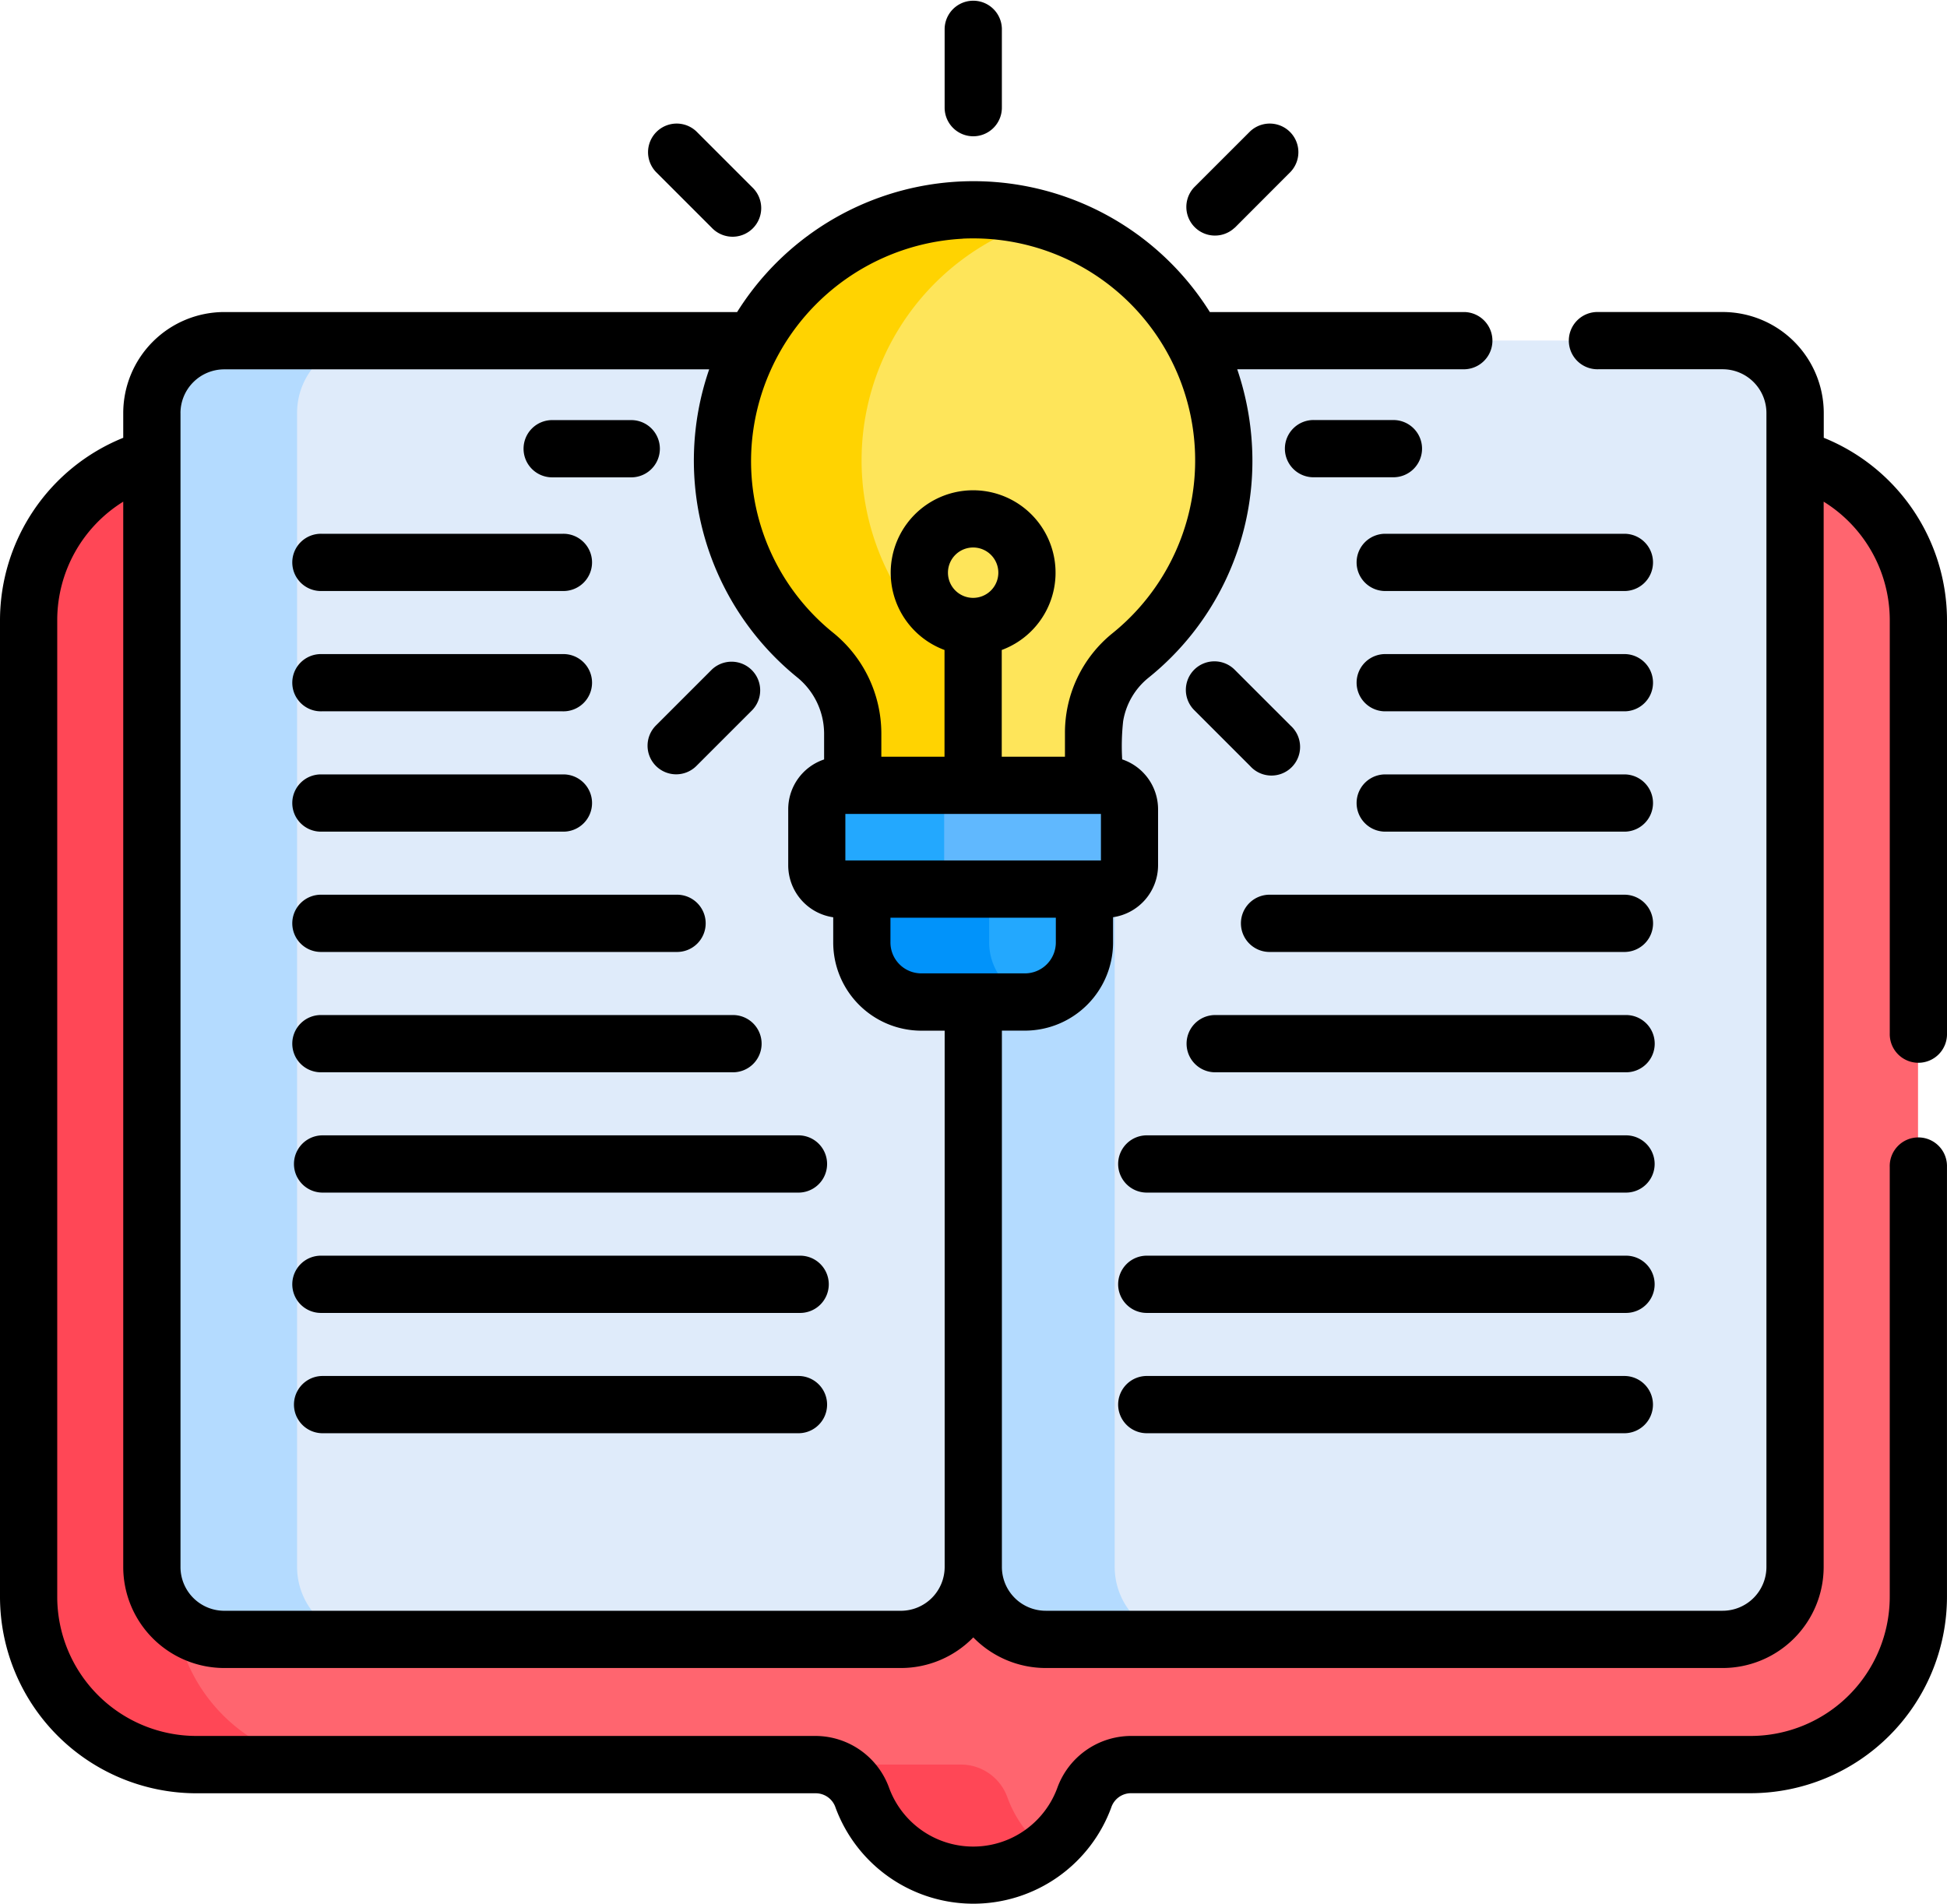 <svg xmlns="http://www.w3.org/2000/svg" width="79.229" height="77.478" viewBox="0 0 79.229 77.478">
  <g id="open-book" transform="translate(0 -5.64)">
    <g id="Grupo_138312" data-name="Grupo 138312" transform="translate(1.151 14.173)">
      <path id="Trazado_204564" data-name="Trazado 204564" d="M78.989,125.689H12.741a7.137,7.137,0,0,0-5.326,6.577v39.766a6.844,6.844,0,0,0,6.824,6.824h25.22a2.013,2.013,0,0,1,1.882,1.351,4.806,4.806,0,0,0,9.03,0,2.013,2.013,0,0,1,1.882-1.351H77.49a6.844,6.844,0,0,0,6.824-6.824V132.267A7.138,7.138,0,0,0,78.989,125.689Z" transform="translate(-7.415 -115.579)" fill="#ff656f"/>
      <path id="Trazado_204565" data-name="Trazado 204565" d="M13.338,172.034V132.267a7.137,7.137,0,0,1,5.326-6.577H12.741a7.137,7.137,0,0,0-5.326,6.577v39.766a6.844,6.844,0,0,0,6.824,6.824h5.923A6.844,6.844,0,0,1,13.338,172.034Z" transform="translate(-7.415 -115.58)" fill="#ff4756"/>
      <path id="Trazado_204566" data-name="Trazado 204566" d="M221.565,469.414a2.013,2.013,0,0,0-1.882-1.351H213.76a2.013,2.013,0,0,1,1.882,1.351,4.8,4.8,0,0,0,7.477,2.135A4.813,4.813,0,0,1,221.565,469.414Z" transform="translate(-181.716 -404.785)" fill="#ff4756"/>
      <path id="Trazado_204567" data-name="Trazado 204567" d="M284.606,94.877H262.13a10.2,10.2,0,0,1-2.556,12.814,4.055,4.055,0,0,0-1.5,3.156v2.128h.5a.965.965,0,0,1,.965.964v2.294a.965.965,0,0,1-.965.965H257.7V118.9a2.422,2.422,0,0,1-2.422,2.422h-1.325v23.46a3.082,3.082,0,0,0,3.1,2.945h27.552a2.945,2.945,0,0,0,2.945-2.945V97.823A2.946,2.946,0,0,0,284.606,94.877Z" transform="translate(-215.667 -89.552)" fill="#dfebfa"/>
      <g id="Grupo_138311" data-name="Grupo 138311" transform="translate(38.285 17.881)">
        <path id="Trazado_204568" data-name="Trazado 204568" d="M259.876,213.082V175.729c-.1.087-.2.175-.3.258a4.055,4.055,0,0,0-1.5,3.156v2.128h.5a.965.965,0,0,1,.965.964v2.294a.965.965,0,0,1-.965.965H257.7V187.2a2.422,2.422,0,0,1-2.422,2.422h-1.325v23.46a3.082,3.082,0,0,0,3.1,2.945h5.768A2.945,2.945,0,0,1,259.876,213.082Z" transform="translate(-253.952 -175.729)" fill="#b4dbff"/>
      </g>
      <path id="Trazado_204569" data-name="Trazado 204569" d="M71.956,121.328a2.422,2.422,0,0,1-2.422-2.422V117.2h-.866a.965.965,0,0,1-.965-.965v-2.294a.964.964,0,0,1,.965-.964h.5V110.85a4.128,4.128,0,0,0-1.544-3.192,10.173,10.173,0,0,1-2.506-12.78H42.656a2.946,2.946,0,0,0-2.945,2.946v46.963a2.945,2.945,0,0,0,2.945,2.945H70.191a2.946,2.946,0,0,0,2.946-2.945v-23.46Z" transform="translate(-34.696 -89.554)" fill="#dfebfa"/>
      <path id="Trazado_204570" data-name="Trazado 204570" d="M45.634,144.786V97.823a2.946,2.946,0,0,1,2.945-2.946H42.656a2.946,2.946,0,0,0-2.945,2.946v46.963a2.945,2.945,0,0,0,2.945,2.945H48.58A2.945,2.945,0,0,1,45.634,144.786Z" transform="translate(-34.696 -89.552)" fill="#b4dbff"/>
      <path id="Trazado_204571" data-name="Trazado 204571" d="M198.955,60.6a10.2,10.2,0,0,0-5.963,18.093,4.128,4.128,0,0,1,1.544,3.192v2.748h9.8V81.883a4.055,4.055,0,0,1,1.5-3.156A10.2,10.2,0,0,0,198.955,60.6Z" transform="translate(-161.002 -60.587)" fill="#fee55a"/>
      <path id="Trazado_204572" data-name="Trazado 204572" d="M198.664,78.693a10.2,10.2,0,0,1,3.609-17.7,10.2,10.2,0,0,0-9.28,17.7,4.128,4.128,0,0,1,1.544,3.192v2.748h5.67V81.885A4.129,4.129,0,0,0,198.664,78.693Z" transform="translate(-161.003 -60.588)" fill="#ffd301"/>
      <path id="Trazado_204573" data-name="Trazado 204573" d="M225.75,235.611v2.638a2.422,2.422,0,0,0,2.422,2.422h4.214a2.422,2.422,0,0,0,2.422-2.422v-2.638Z" transform="translate(-191.844 -208.431)" fill="#23a8fe"/>
      <path id="Trazado_204574" data-name="Trazado 204574" d="M230.945,238.249v-2.638h-5.2v2.638a2.422,2.422,0,0,0,2.422,2.422h4.214a2.429,2.429,0,0,0,.491-.05A2.423,2.423,0,0,1,230.945,238.249Z" transform="translate(-191.844 -208.431)" fill="#0193fa"/>
      <path id="Trazado_204575" data-name="Trazado 204575" d="M225.717,211.419H214.926a.965.965,0,0,0-.965.965v2.294a.965.965,0,0,0,.965.965h10.791a.965.965,0,0,0,.965-.965v-2.294A.965.965,0,0,0,225.717,211.419Z" transform="translate(-181.886 -187.996)" fill="#60b8fe"/>
      <path id="Trazado_204576" data-name="Trazado 204576" d="M219.157,214.677v-2.294a.965.965,0,0,1,.965-.965h-5.2a.965.965,0,0,0-.965.965v2.294a.965.965,0,0,0,.965.965h5.2A.965.965,0,0,1,219.157,214.677Z" transform="translate(-181.887 -187.996)" fill="#23a8fe"/>
    </g>
    <g id="Grupo_138313" data-name="Grupo 138313" transform="translate(0 5.64)">
      <path id="Trazado_204577" data-name="Trazado 204577" d="M313.836,366.237H294.4a1.165,1.165,0,1,0,0,2.329h19.433a1.165,1.165,0,0,0,0-2.329Z" transform="translate(-247.7 -310.239)"/>
      <path id="Trazado_204578" data-name="Trazado 204578" d="M77.976,147.852h9.8a1.165,1.165,0,1,0,0-2.329h-9.8a1.165,1.165,0,1,0,0,2.329Z" transform="translate(-64.883 -123.8)"/>
      <path id="Trazado_204579" data-name="Trazado 204579" d="M77.976,179.382h9.8a1.165,1.165,0,1,0,0-2.329h-9.8a1.165,1.165,0,1,0,0,2.329Z" transform="translate(-64.883 -150.434)"/>
      <path id="Trazado_204580" data-name="Trazado 204580" d="M77.976,210.914h9.8a1.165,1.165,0,1,0,0-2.329h-9.8a1.165,1.165,0,1,0,0,2.329Z" transform="translate(-64.883 -177.069)"/>
      <path id="Trazado_204581" data-name="Trazado 204581" d="M77.976,242.444H92.4a1.165,1.165,0,1,0,0-2.329H77.976a1.165,1.165,0,1,0,0,2.329Z" transform="translate(-64.883 -203.703)"/>
      <path id="Trazado_204582" data-name="Trazado 204582" d="M77.976,273.974h16.7a1.165,1.165,0,1,0,0-2.329h-16.7a1.165,1.165,0,1,0,0,2.329Z" transform="translate(-64.883 -230.336)"/>
      <path id="Trazado_204583" data-name="Trazado 204583" d="M77.976,305.505H97.409a1.165,1.165,0,0,0,0-2.329H77.976a1.165,1.165,0,0,0,0,2.329Z" transform="translate(-64.883 -256.971)"/>
      <path id="Trazado_204584" data-name="Trazado 204584" d="M77.976,337.036H97.409a1.165,1.165,0,1,0,0-2.329H77.976a1.165,1.165,0,1,0,0,2.329Z" transform="translate(-64.883 -283.605)"/>
      <path id="Trazado_204585" data-name="Trazado 204585" d="M77.976,368.566H97.409a1.165,1.165,0,0,0,0-2.329H77.976a1.165,1.165,0,0,0,0,2.329Z" transform="translate(-64.883 -310.239)"/>
      <path id="Trazado_204586" data-name="Trazado 204586" d="M366.237,145.523h-9.8a1.165,1.165,0,0,0,0,2.329h9.8a1.165,1.165,0,0,0,0-2.329Z" transform="translate(-300.102 -123.8)"/>
      <path id="Trazado_204587" data-name="Trazado 204587" d="M366.237,177.053h-9.8a1.165,1.165,0,0,0,0,2.329h9.8a1.165,1.165,0,0,0,0-2.329Z" transform="translate(-300.102 -150.434)"/>
      <path id="Trazado_204588" data-name="Trazado 204588" d="M366.237,208.585h-9.8a1.165,1.165,0,0,0,0,2.329h9.8a1.165,1.165,0,0,0,0-2.329Z" transform="translate(-300.102 -177.069)"/>
      <path id="Trazado_204589" data-name="Trazado 204589" d="M340.994,240.115H326.554a1.165,1.165,0,1,0,0,2.329h14.441a1.165,1.165,0,0,0,0-2.329Z" transform="translate(-274.858 -203.703)"/>
      <path id="Trazado_204590" data-name="Trazado 204590" d="M328.62,271.645H311.9a1.165,1.165,0,0,0,0,2.329H328.62a1.165,1.165,0,1,0,0-2.329Z" transform="translate(-262.484 -230.336)"/>
      <path id="Trazado_204591" data-name="Trazado 204591" d="M313.836,303.176H294.4a1.165,1.165,0,1,0,0,2.329h19.433a1.165,1.165,0,1,0,0-2.329Z" transform="translate(-247.7 -256.971)"/>
      <path id="Trazado_204592" data-name="Trazado 204592" d="M313.836,334.707H294.4a1.165,1.165,0,1,0,0,2.329h19.433a1.165,1.165,0,1,0,0-2.329Z" transform="translate(-247.7 -283.605)"/>
      <path id="Trazado_204593" data-name="Trazado 204593" d="M138.6,118.067h3.217a1.165,1.165,0,0,0,0-2.329H138.6a1.165,1.165,0,1,0,0,2.329Z" transform="translate(-116.096 -98.641)"/>
      <path id="Trazado_204594" data-name="Trazado 204594" d="M342.466,116.9a1.165,1.165,0,0,0-1.165-1.165h-3.217a1.165,1.165,0,1,0,0,2.329H341.3A1.165,1.165,0,0,0,342.466,116.9Z" transform="translate(-284.599 -98.641)"/>
      <path id="Trazado_204595" data-name="Trazado 204595" d="M170.026,183.2a1.165,1.165,0,0,0,1.647,0l2.275-2.275a1.165,1.165,0,0,0-1.647-1.647l-2.275,2.275A1.165,1.165,0,0,0,170.026,183.2Z" transform="translate(-143.334 -152.029)"/>
      <path id="Trazado_204596" data-name="Trazado 204596" d="M312.729,42.151,315,39.876a1.165,1.165,0,0,0-1.647-1.647L311.081,40.5a1.165,1.165,0,0,0,1.647,1.647Z" transform="translate(-262.485 -32.88)"/>
      <path id="Trazado_204597" data-name="Trazado 204597" d="M248.7,11.186a1.165,1.165,0,0,0,1.165-1.165V6.8a1.165,1.165,0,0,0-2.329,0v3.217A1.165,1.165,0,0,0,248.7,11.186Z" transform="translate(-209.096 -5.64)"/>
      <path id="Trazado_204598" data-name="Trazado 204598" d="M311.082,179.282a1.164,1.164,0,0,0,0,1.647l2.275,2.275A1.165,1.165,0,1,0,315,181.557l-2.275-2.275A1.165,1.165,0,0,0,311.082,179.282Z" transform="translate(-262.485 -152.029)"/>
      <path id="Trazado_204599" data-name="Trazado 204599" d="M172.3,42.151a1.165,1.165,0,1,0,1.647-1.647l-2.275-2.275a1.165,1.165,0,0,0-1.647,1.647Z" transform="translate(-143.334 -32.88)"/>
      <path id="Trazado_204600" data-name="Trazado 204600" d="M74.214,63.554V62.546a4.115,4.115,0,0,0-4.11-4.11H65.039a1.165,1.165,0,1,0,0,2.329H70.1a1.783,1.783,0,0,1,1.781,1.781V109.51A1.783,1.783,0,0,1,70.1,111.29H42.551a1.783,1.783,0,0,1-1.781-1.781V87.681h.937a3.591,3.591,0,0,0,3.587-3.587V83.065a2.139,2.139,0,0,0,1.831-2.108V78.663a2.141,2.141,0,0,0-1.46-2.021,9.206,9.206,0,0,1,.04-1.559,2.867,2.867,0,0,1,1.029-1.762,11.316,11.316,0,0,0,4.23-8.845,11.592,11.592,0,0,0-.618-3.71H59.6a1.165,1.165,0,0,0,0-2.329H49.232a11.348,11.348,0,0,0-19.236,0H9.125a4.115,4.115,0,0,0-4.11,4.11v1.008A8.019,8.019,0,0,0,0,70.963v39.766a8,8,0,0,0,7.989,7.989h25.22A.848.848,0,0,1,34,119.3a5.978,5.978,0,0,0,11.219,0,.848.848,0,0,1,.787-.585H71.239a8,8,0,0,0,7.989-7.989v-17.5a1.165,1.165,0,1,0-2.329,0v17.5a5.666,5.666,0,0,1-5.66,5.659H46a3.2,3.2,0,0,0-2.976,2.117,3.646,3.646,0,0,1-6.842,0,3.194,3.194,0,0,0-2.976-2.117H7.989a5.666,5.666,0,0,1-5.66-5.659V70.963a5.678,5.678,0,0,1,2.686-4.809V109.51a4.115,4.115,0,0,0,4.11,4.11H36.66a4.11,4.11,0,0,0,2.946-1.246,4.121,4.121,0,0,0,2.945,1.246H70.1a4.115,4.115,0,0,0,4.11-4.11V66.154A5.678,5.678,0,0,1,76.9,70.963V87.79a1.165,1.165,0,1,0,2.329,0V70.963a8.019,8.019,0,0,0-5.015-7.409ZM42.965,84.093a1.259,1.259,0,0,1-1.258,1.258H37.493a1.257,1.257,0,0,1-1.258-1.258V83.086h6.73v1.007ZM39.6,70.069a1.025,1.025,0,1,1,1.025-1.025A1.026,1.026,0,0,1,39.6,70.069Zm5.2,8.794v1.893H34.4V78.863ZM39.171,55.45a9.035,9.035,0,0,1,6.1,16.058,5.2,5.2,0,0,0-1.935,4.063v.963H40.764V72.19a3.354,3.354,0,1,0-2.329,0v4.344H35.864v-.962a5.279,5.279,0,0,0-1.973-4.094,8.972,8.972,0,0,1-3.317-7.425,9.091,9.091,0,0,1,8.6-8.6Zm-31.827,7.1a1.783,1.783,0,0,1,1.781-1.781H28.859a11.358,11.358,0,0,0,3.56,12.517,2.96,2.96,0,0,1,1.116,2.289v1.07a2.139,2.139,0,0,0-1.46,2.021v2.294a2.14,2.14,0,0,0,1.831,2.108v1.028a3.591,3.591,0,0,0,3.587,3.587h.948V109.51a1.783,1.783,0,0,1-1.781,1.781H9.125a1.783,1.783,0,0,1-1.771-1.6,1.8,1.8,0,0,1-.009-.182c0-5.679,0-45.461,0-46.963Z" transform="translate(0 -45.738)"/>
    </g>
  </g>
</svg>
